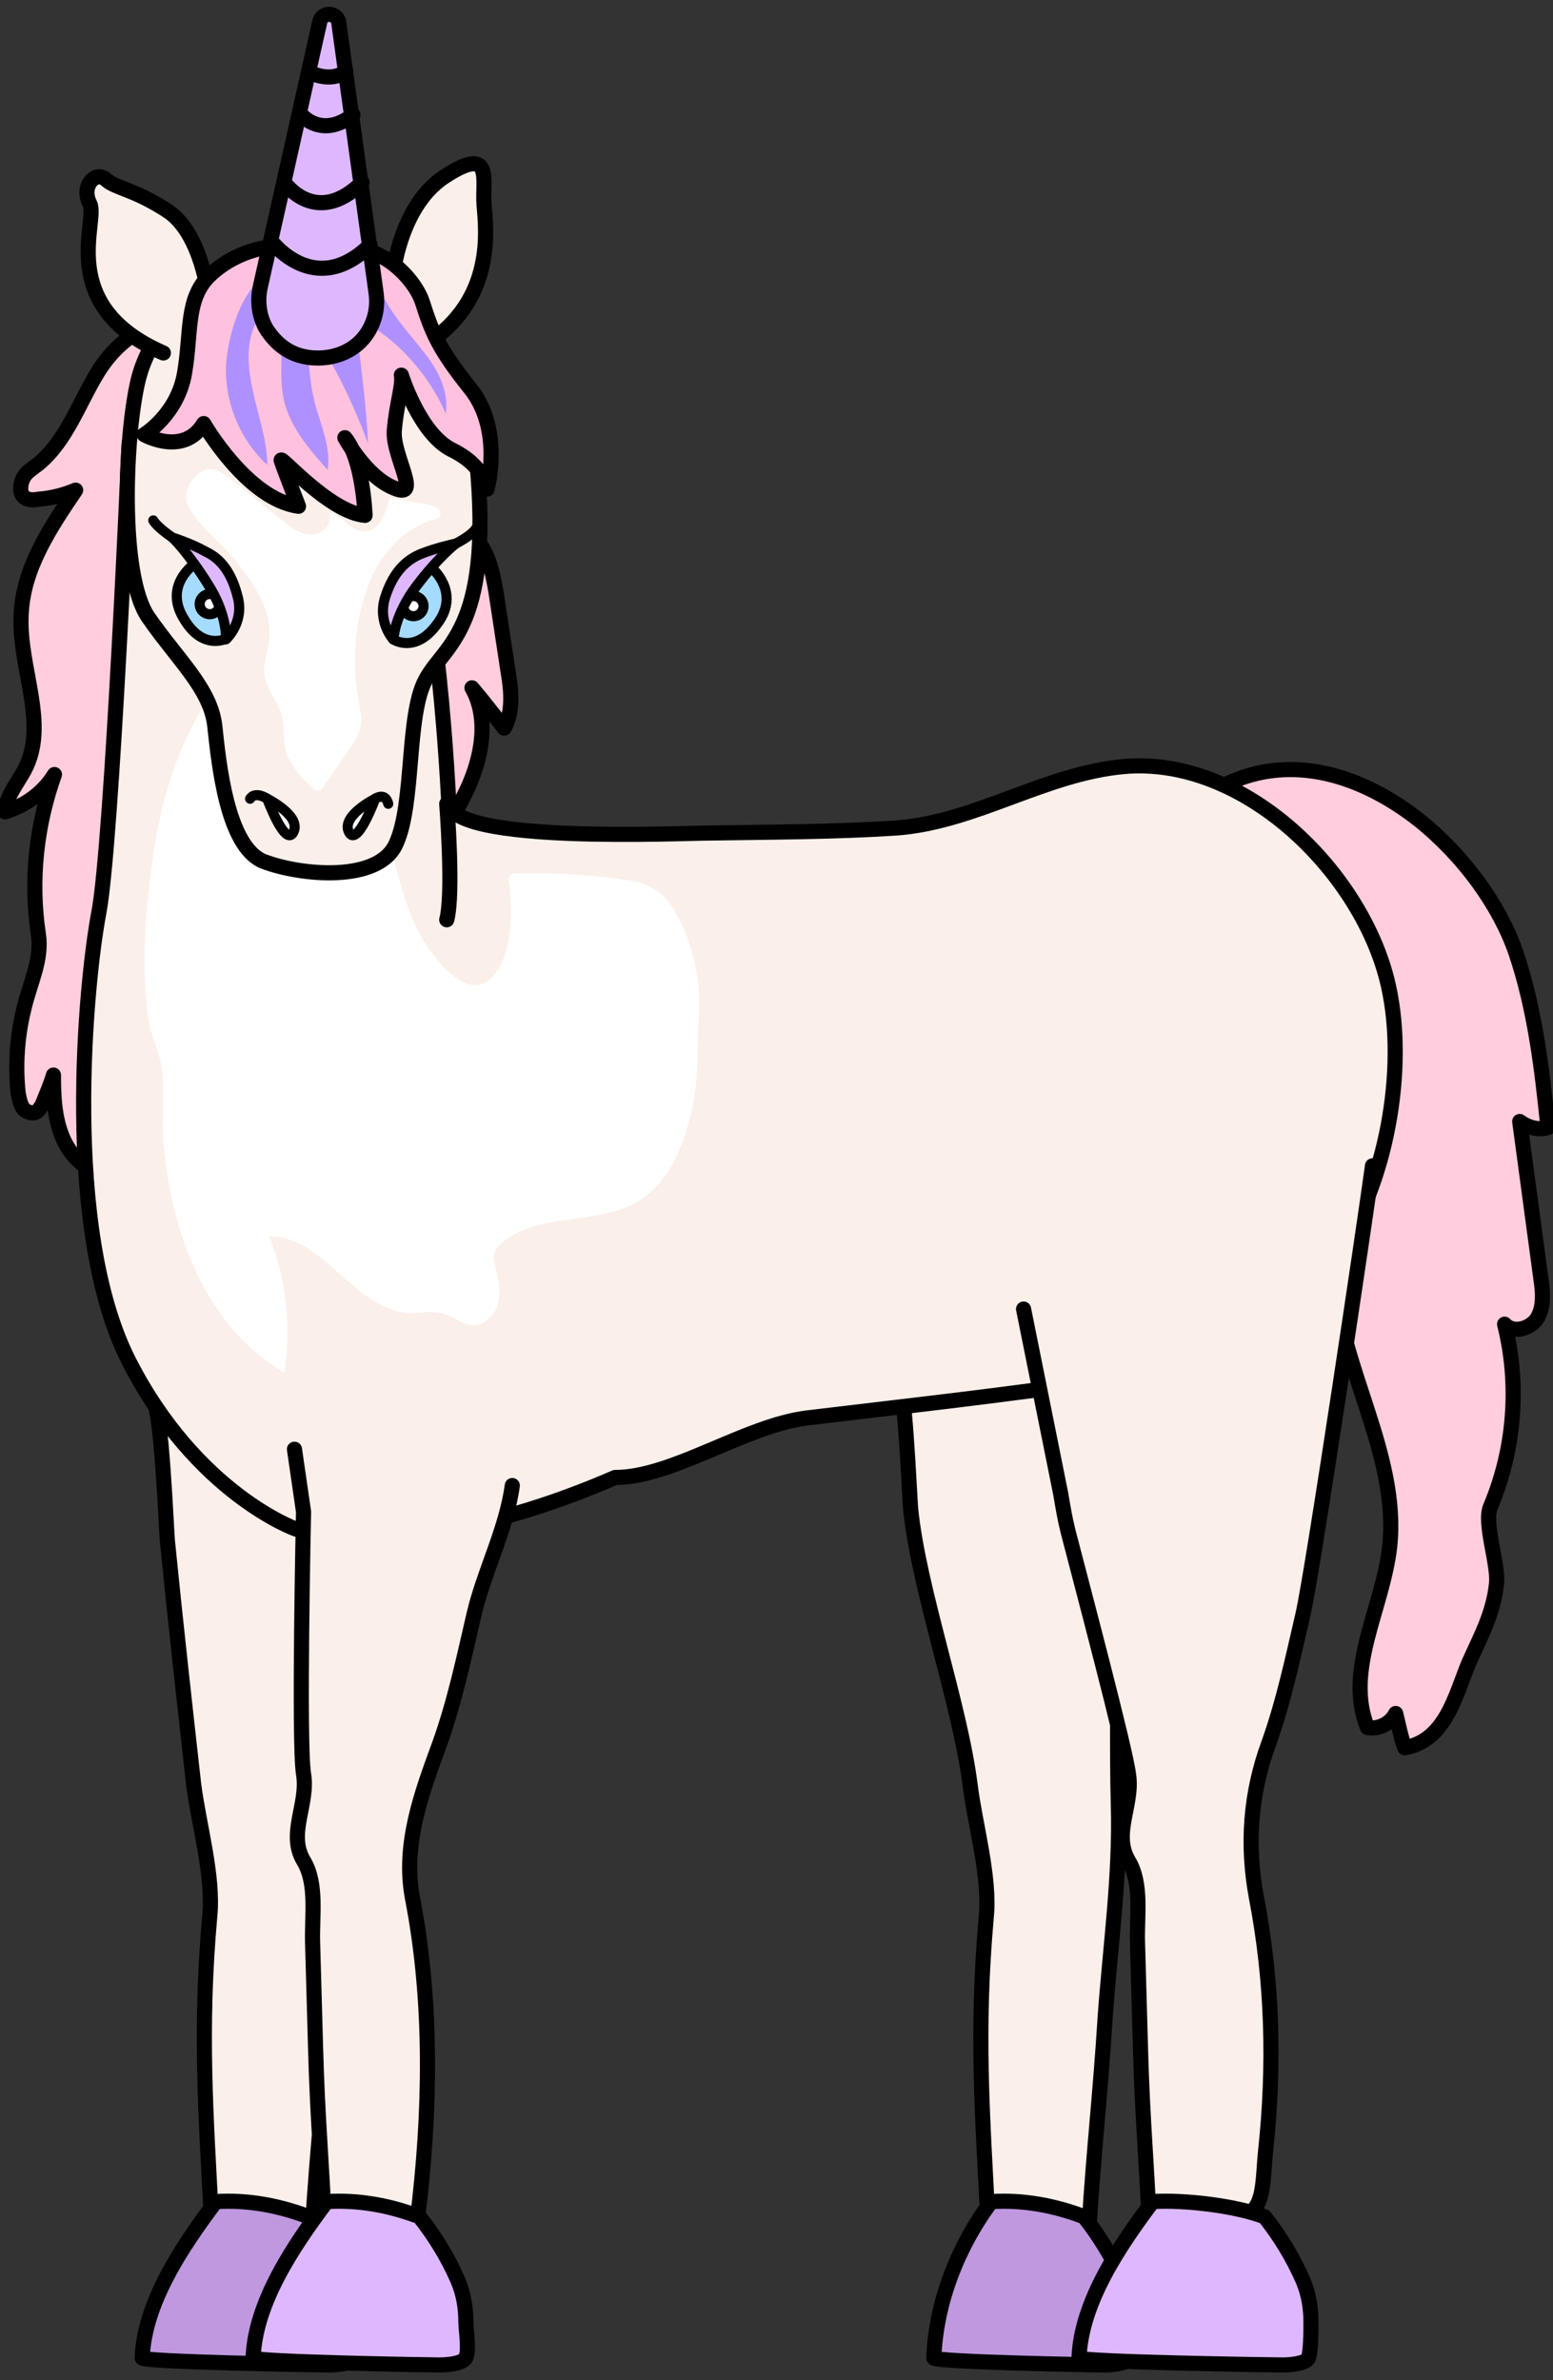 <?xml version="1.0" encoding="utf-8"?>
<!-- Generator: Adobe Illustrator 26.0.3, SVG Export Plug-In . SVG Version: 6.00 Build 0)  -->
<svg version="1.1" id="레이어_1" xmlns="http://www.w3.org/2000/svg" xmlns:xlink="http://www.w3.org/1999/xlink" x="0px"
	 y="0px" viewBox="0 0 154 236" style="enable-background:new 0 0 154 236;" xml:space="preserve">
<rect x="0" y="0" width="154" height="236" fill="#333333" stroke="none"/>
<g>
	<path style="fill:#FAEFE9;stroke:#000000;stroke-width:1.5;stroke-linecap:round;stroke-linejoin:round;stroke-miterlimit:10;" d="
		M88.9,135.9c0.8,0.2,1.3,12.7,1.4,13.7c0.8,8,4.9,19.4,5.9,27.4c0.5,4,2,9.1,1.6,13.1c-1,11.2-0.4,19.4,0.2,30.7
		c2.9,0.7,5.9,1,8.9,1c0.3,0,0.6,0,0.8-0.2c0.3-0.2,0.3-0.6,0.3-0.9c0.5-8,1.1-12.8,1.6-20.8c0.5-6.9,1.5-14,1.3-20.9
		c-0.3-10.5,0.4-32.3,0.1-42.8c0-1.2-0.1-2.4-0.1-3.6C110.8,132.4,88.9,135.9,88.9,135.9z"/>
	<path style="fill:#FFCDDE;stroke:#000000;stroke-width:1.5;stroke-linecap:round;stroke-linejoin:round;stroke-miterlimit:10;" d="
		M140.7,81.3c4.5,3.6,8,8.5,9.6,13.1c1.9,5.6,2.6,11.5,3.2,17.4c-0.9,0.3-2,0-2.8-0.6c0.7,5.2,1.4,10.4,2.1,15.6
		c0.2,1.3,0.3,2.7-0.3,3.8s-2.4,1.7-3.3,0.7c1.5,6,1,12.4-1.4,18.1c-0.7,1.6,0.8,5.7,0.6,7.6c-0.3,3-1.6,5.3-2.8,8
		c-1.3,3.2-2.3,7.6-6.3,8.3c-0.4-1.1-0.6-2.2-0.9-3.4c-0.5,1-1.7,1.6-2.8,1.4c-2.3-5.7,1.5-11.8,2.2-17.9c1-9.2-5-17.8-5.5-27
		c-2.8-0.5-4.6-3.3-5.1-6.1c-0.5-2.8,0-5.6,0.2-8.4c0.5-6.5-0.9-13-3.9-18.8c-2.5-4.7-9.7-11.6-2-15.3
		C128.1,74.6,135.1,76.9,140.7,81.3z"/>
	<path style="fill:#FFCDDE;stroke:#000000;stroke-width:1.5;stroke-linecap:round;stroke-linejoin:round;stroke-miterlimit:10;" d="
		M18.6,32.4c-3.4-1.4-7,1.4-8.9,4.5S6.6,43.7,3.8,46c-0.5,0.4-1.2,0.8-1.5,1.4s-0.4,1.5,0.1,1.9c0.4,0.3,0.9,0.3,1.4,0.2
		c1.3-0.1,2.5-0.4,3.7-0.9C5,52.3,2.3,56.3,2.1,60.9c-0.3,5.3,2.8,10.9,0.3,15.5c-0.7,1.3-1.8,2.6-1.9,4.1c2-0.6,3.8-1.9,4.9-3.7
		c-1.8,5-2.4,10.5-1.6,15.8c0.4,2.5-0.8,4.8-1.4,7.3c-0.7,2.8-0.9,5.7-0.6,8.5c0.1,0.5,0.2,1.1,0.5,1.5s1,0.6,1.4,0.3
		c0.2-0.2,0.4-0.5,0.5-0.7c0.4-1,0.8-1.9,1.1-2.9c0,2.2,0.1,4.4,1,6.4s2.9,3.7,5.1,3.5c2.1-0.2,3.6-1.9,4.9-3.5
		c3.4-4.6,6.5-10.1,11.8-12.2c4.2-1.6,8.4-4.1,10.7-8c1.1-1.8,1.7-3.8,2.6-5.7c1.4-3.1,3.6-5.9,5-9s2.1-6.9,0.4-9.9
		c1.1,1.3,2.1,2.6,3.2,4c0.9-1.6,0.7-3.7,0.4-5.5c-0.4-2.6-0.8-5.3-1.2-7.9c-0.4-2.4-1-5.2-3.2-6.2c-0.8-4.5-1.7-9.3-4.3-13
		c-2.4-3.4-6.2-5.7-10.2-6.8C27.3,31.5,22.6,31.3,18.6,32.4z"/>
	<path style="fill:#FAEFE9;stroke:#000000;stroke-width:1.5;stroke-linecap:round;stroke-linejoin:round;stroke-miterlimit:10;" d="
		M15.2,139.1c0.8,0.2,1.3,12.7,1.4,13.7c0.8,8,1.7,16.1,2.6,24.1c0.5,4,2,9.1,1.6,13.1c-1,11.2-0.4,19.4,0.2,30.7
		c2.9,0.7,5.9,1,8.9,1c0.3,0,0.6,0,0.8-0.2c0.3-0.2,0.3-0.6,0.3-0.9c0.5-8,1.1-12.8,1.6-20.8c0.5-6.9,1.5-14,1.3-20.9
		c-0.3-10.5-0.6-21-0.9-31.6c0-1.2-0.1-2.4-0.1-3.6C32.9,143.7,15.2,139.2,15.2,139.1z"/>
	<path style="fill:#FAEFE9;stroke:#000000;stroke-width:1.5;stroke-linecap:round;stroke-linejoin:round;stroke-miterlimit:10;" d="
		M12.8,44.1c0,0-1.7,39.6-3,46.4s-3.7,31.4,3,44.5s16.5,16.6,16.5,16.6s11.2,3.8,31.7-5.1c5.7,0,12.8-5.1,19-5.9
		c10-1.2,20-2.3,30-3.8c8.5-1.2,18.4-5.9,23.1-13.2c4.6-7,6.5-18.5,4.4-26.6c-2.8-10.8-14.2-22-26-21c-7.9,0.7-14.7,5.5-22.6,6.1
		c-6.2,0.4-12.4,0.4-18.6,0.5c-2.6,0-25.6,1.1-25.8-3c0,0-1.1-23.9-4.3-27.4C36.7,48.8,14,36.1,12.8,44.1z"/>
	<path style="fill:#BF98E0;stroke:#000000;stroke-width:1.5;stroke-linecap:round;stroke-linejoin:round;stroke-miterlimit:10;" d="
		M35.2,230.3c0-1.4-0.2-2.8-0.8-4.2c-1-2.3-2.3-4.4-3.8-6.3c-2.9-1.1-6-1.7-9.2-1.5c-3.3,4.4-7.1,10-7.3,15.5
		c0,0.4,17.4,0.7,18.5,0.7c0.6,0,2.1-0.1,2.5-0.6C35.5,233.4,35.2,231,35.2,230.3z"/>
	<path style="fill-rule:evenodd;clip-rule:evenodd;fill:#FFFFFF;" d="M16.2,113.2c0.7,8.9,4.2,18.4,12,22.9
		c0.7-4.5,0.2-9.3-1.5-13.5c5.4-0.1,8.5,7.4,14,7.6c1.1,0,2.3-0.3,3.4,0.1c1,0.3,1.8,1.1,2.8,1.1c1.2,0,2.3-1.1,2.5-2.3
		c0.3-1.2,0-2.4-0.3-3.6c-0.1-0.4-0.2-0.8-0.1-1.2c0.1-0.3,0.3-0.6,0.6-0.9c3.6-3.3,9.6-1.8,13.7-4.3c3.2-1.9,4.6-5.8,5.4-9.4
		c0.6-3,0.4-6.1,0.6-9.1c0.2-3.2-0.5-6.4-1.8-9.2C66.8,90,66,88.7,64.6,88c-0.9-0.5-1.9-0.7-2.9-0.8c-3.4-0.5-6.9-0.7-10.4-0.6
		c-0.3,0-0.5,0-0.7,0.2s-0.2,0.5-0.1,0.8c0.3,2.8,0.4,7.2-1.8,9.4c-2.3,2.3-5.5-1.7-6.8-3.9c-1.6-2.7-2.3-5.9-3.1-8.9
		C37.5,78.7,36,73.5,34,68.5c-0.9-2.3-2.3-4.9-4.8-5.4c-2.4-0.5-4.6,1.2-6.2,3.1c-4.4,5-6.7,11.4-7.7,17.9
		c-0.8,5.3-1.4,11.5-0.6,16.8c0.2,1.7,1,3.1,1.3,4.8C16.4,108.2,16,110.7,16.2,113.2z"/>
	<path style="fill:#FAEFE9;stroke:#000000;stroke-width:1.5;stroke-linecap:round;stroke-linejoin:round;stroke-miterlimit:10;" d="
		M19.6,29.1c0,0-4.6,3.2-5.9,8.6s-1.9,19.3,1,23.5s6.2,7.1,6.6,10.8s1.2,11.9,4.8,13.4c3.6,1.4,11.5,2.2,13.2-1.8
		c1.8-4,1-12.7,2.9-16.2c1.9-3.6,7-5,4.9-23.4c0,0-3.1-7.6-6.8-9.7C36.6,32.2,19.6,29.1,19.6,29.1z"/>
	<path style="fill:#FAEFE9;stroke:#000000;stroke-width:1.5;stroke-linecap:round;stroke-linejoin:round;stroke-miterlimit:10;" d="
		M38.8,28.6c0,0,0.4-7.9,5.3-11.1s3.7,0.4,3.9,2.8c0.2,2.5,1.1,9.4-5.7,13.8S38.8,28.6,38.8,28.6z"/>
	<path style="fill:#FAEFE9;stroke:#000000;stroke-width:1.5;stroke-linecap:round;stroke-linejoin:round;stroke-miterlimit:10;" d="
		M20.7,29.5c0,0-0.7-6.4-4.1-8.6s-5.1-2.2-6.1-3.1S8,18.4,8.9,20.2c0.9,1.7-3.5,10.1,7.3,14.8"/>
	<path style="fill:#FFC1DE;stroke:#000000;stroke-width:1.5;stroke-linecap:round;stroke-linejoin:round;stroke-miterlimit:10;" d="
		M26.1,24.6c0,0-2.9,0.4-5.3,2.7S19,32.9,18.3,37s-4,6.1-4,6.1s3.9,2.2,5.9-1.1c0,0,4.3,7.5,9.4,8.2c0,0-1.4-3.6-1.7-4.5
		c-0.4-0.9,4.7,5.1,8.3,5.4c0,0-0.2-5.6-2-7.7c0,0,2.1,3.9,4.9,5c2.8,1.2-0.2-3.2,0-5.7c0.2-2.6,0.9-4.5,0.7-5.5c0,0,1.8,5.8,5,7.4
		c3.3,1.6,3.5,3.9,3.5,3.9s1.6-5.8-1.6-9.9c-3.3-4.1-3.9-5.8-4.8-8.6c-0.9-2.8-5.3-6.9-9.1-4.7S26.1,24.6,26.1,24.6z"/>
	<g>
		<path style="fill:#A5DBFF;stroke:#000000;stroke-linecap:round;stroke-linejoin:round;stroke-miterlimit:10;" d="M19.3,55.9
			c0,0-3.1,2.1-1.1,5.4c1.9,3.3,4.3,2,4.3,2S22.3,56.3,19.3,55.9z"/>
		
			<circle style="fill:#FFFFFF;stroke:#000000;stroke-linecap:round;stroke-linejoin:round;stroke-miterlimit:10;" cx="20.8" cy="59.9" r="1"/>
		<path style="fill:#DEB8FF;stroke:#000000;stroke-linecap:round;stroke-linejoin:round;stroke-miterlimit:10;" d="M17.1,53.3
			c0,0,1.5,1.4,3.5,4.6c2,3.1,1.8,5.5,1.8,5.5s1.8-1.6,1.2-4.1c-0.6-2.5-1.7-3.9-3.2-4.6C19,53.9,17.1,53.3,17.1,53.3z"/>
		<path style="fill:#FFFFFF;stroke:#000000;stroke-linecap:round;stroke-linejoin:round;stroke-miterlimit:10;" d="M17.1,53.3
			c0,0-1.5-1-1.9-1.7"/>
	</g>
	<g>
		<path style="fill:#A5DBFF;stroke:#000000;stroke-linecap:round;stroke-linejoin:round;stroke-miterlimit:10;" d="M42.8,56.3
			c0,0,2.9,2.4,0.6,5.5c-2.2,3.1-4.4,1.6-4.4,1.6S39.8,56.4,42.8,56.3z"/>
		
			<circle style="fill:#FFFFFF;stroke:#000000;stroke-linecap:round;stroke-linejoin:round;stroke-miterlimit:10;" cx="41" cy="60.1" r="1"/>
		<path style="fill:#DEB8FF;stroke:#000000;stroke-linecap:round;stroke-linejoin:round;stroke-miterlimit:10;" d="M45.2,53.9
			c0,0-1.7,1.3-3.9,4.2S39,63.4,39,63.4s-1.6-1.7-0.8-4.2s2.1-3.7,3.6-4.3C43.3,54.3,45.2,53.9,45.2,53.9z"/>
		<path style="fill:#FFFFFF;stroke:#000000;stroke-linecap:round;stroke-linejoin:round;stroke-miterlimit:10;" d="M45.2,53.9
			c0,0,1.6-0.8,2-1.5"/>
	</g>
	<path style="fill:#FFFFFF;stroke:#000000;stroke-linecap:round;stroke-linejoin:round;stroke-miterlimit:10;" d="M26.5,79.2
		c0,0,3.4,1.7,2.6,3.3C28.3,84.1,26.5,79.2,26.5,79.2z"/>
	<path style="fill:#FFFFFF;stroke:#000000;stroke-linecap:round;stroke-linejoin:round;stroke-miterlimit:10;" d="M37.2,79.2
		c0,0-3.4,1.7-2.6,3.3C35.4,84.1,37.2,79.2,37.2,79.2z"/>
	<path style="fill:#FFFFFF;stroke:#000000;stroke-linecap:round;stroke-linejoin:round;stroke-miterlimit:10;" d="M24.8,79.2
		c0,0,0.4-0.8,1.7,0"/>
	<path style="fill:#FFFFFF;stroke:#000000;stroke-linecap:round;stroke-linejoin:round;stroke-miterlimit:10;" d="M37.2,79.2
		c0,0,1-0.7,1.3,0.5"/>
	<path style="fill:#FFFFFF;stroke:#000000;stroke-width:1.5;stroke-linecap:round;stroke-linejoin:round;stroke-miterlimit:10;" d="
		M44.3,79.7c0,0,0.7,8.9,0,11.5"/>
	<path style="fill:#FAEFE9;stroke:#000000;stroke-width:1.5;stroke-linecap:round;stroke-linejoin:round;stroke-miterlimit:10;" d="
		M29.2,143.7l0.9,6.2c0,0-0.5,23,0,26s-1.6,5.9,0,8.6c1.4,2.3,0.8,5.6,0.9,8.2c0.1,3.5,0.2,7.1,0.3,10.6c0.2,7.1,0.6,10.9,0.9,18
		c3.1-0.4,6.1-0.8,9.2-1.3c1.3-10.5,1.5-21.5-0.5-31.8c-1-5.3,0.9-10.4,2.7-15.3c1.5-4.2,2.4-8.5,3.4-12.8s3.2-8.4,3.8-12.8"/>
	<path style="fill-rule:evenodd;clip-rule:evenodd;fill:#FFFFFF;" d="M22.7,54.8c2.1,2.5,4.3,5.4,4,8.6c-0.1,1.1-0.6,2.3-0.5,3.4
		c0.2,1.6,1.5,2.9,1.8,4.4c0.2,1,0.1,2.1,0.3,3.1c0.4,1.6,1.6,2.8,2.8,3.9c0.1,0.1,0.3,0.3,0.5,0.2c0.2,0,0.3-0.2,0.4-0.3
		c0.9-1.3,1.8-2.6,2.7-3.9c0.5-0.7,1-1.5,1.1-2.4c0.1-0.7-0.1-1.4-0.2-2.1c-0.5-2.6-0.5-5.3-0.1-7.9c0.4-2.2,1.1-4.4,2.3-6.3
		c1.3-1.9,3.1-3.4,5.3-4c0.1,0,0.3-0.1,0.4-0.2c0.3-0.2,0.2-0.7-0.1-0.9s-0.6-0.3-1-0.4c-1.3-0.2-2.5-0.4-3.8-0.6
		c-0.3,1.5-1.1,3.4-2.6,3.3c-1.3-0.1-2.1-1.6-3.4-1.9c0.5,1-0.6,2.2-1.7,2.2s-2.1-0.7-2.9-1.4c-1.7-1.3-3.3-2.7-5-4
		c-0.6-0.5-1.3-1-2.1-1.1c-1.4,0-2.7,1.9-2.4,3.2C18.9,51.4,21.6,53.5,22.7,54.8z"/>
	<path style="fill:#AF90FF;" d="M33.7,27.2c-2.1,0-4.2-0.2-6.2-0.1c-3.5,0.2-5.1,6.9-5.1,9.6c0,3.5,1.5,7,4.1,9.4
		c0-2.6-1-5.1-1.5-7.7c-0.4-1.9-0.6-4.1,0.2-6c0.6-1.5,2.5-2.5,2.7-0.2c0.2,2.6-0.3,5.2,0.3,7.7c0.7,2.6,2.5,4.7,4.3,6.7
		c0.3-2-0.5-4-1.1-6s-0.8-4.1-0.8-6.1c0-0.2,0-0.4,0.1-0.5c0.3-0.4,1,0.1,1.3,0.5c1.8,3,3.3,6.2,4.5,9.5c-0.2-4.2-0.8-8.4-1.3-12.6
		c4,2,7.2,5.5,9,9.6c0.3-2-0.6-4-1.8-5.6s-2.6-3.1-3.7-4.8c-0.7-1.1-1.2-2.4-2.3-3C35.6,27.2,34.6,27.2,33.7,27.2z"/>
	<path style="fill:#DEB8FF;stroke:#000000;stroke-width:1.5;stroke-linecap:round;stroke-linejoin:round;stroke-miterlimit:10;" d="
		M25.8,28.5l5.9-26.3c0.2-1.1,1.8-1,1.9,0.1l3.7,26.8c0.3,2.2-0.7,4.4-2.5,5.5c-0.8,0.5-1.9,0.9-3.3,0.9c-2.7,0-4.2-1.5-5.1-2.9
		C25.7,31.4,25.5,29.9,25.8,28.5z"/>
	<path style="fill:#DEB8FF;stroke:#000000;stroke-width:1.5;stroke-linecap:round;stroke-linejoin:round;stroke-miterlimit:10;" d="
		M46.2,230.3c0-1.4-0.2-2.8-0.8-4.2c-1-2.3-2.3-4.4-3.8-6.3c-2.9-1.1-6-1.7-9.2-1.5c-3.3,4.4-7.1,10-7.3,15.5
		c0,0.4,17.4,0.7,18.5,0.7c0.6,0,2.1-0.1,2.5-0.6C46.6,233.4,46.2,231,46.2,230.3z"/>
	<path style="fill:#BF98E0;stroke:#000000;stroke-width:1.5;stroke-linecap:round;stroke-linejoin:round;stroke-miterlimit:10;" d="
		M112.1,230.3c0-1.4-0.2-2.8-0.8-4.2c-1-2.3-2.3-4.4-3.8-6.3c-2.9-1.1-6-1.7-9.2-1.5c-3.3,4.4-5.5,10-5.7,15.5
		c0,0.4,15.8,0.7,16.9,0.7c0.6,0,2.1-0.1,2.5-0.6C112.5,233.4,112.1,231,112.1,230.3z"/>
	<path style="fill:#FAEFE9;stroke:#000000;stroke-width:1.5;stroke-linecap:round;stroke-linejoin:round;stroke-miterlimit:10;" d="
		M101.5,129.8l3.7,18.4c0.2,1.2,0.4,2.4,0.7,3.6c1.4,5.4,5.7,21.6,6,24.1c0.5,3-1.6,5.9,0,8.6c1.4,2.3,0.8,5.6,0.9,8.2
		c0.1,3.5,0.2,7.1,0.3,10.6c0.2,7.1,0.6,10.9,0.9,18c2.4-0.3,4.9-0.5,7.3-0.8c4.3-0.6,3.8-3.2,4.2-7.2c0.9-8.4,0.7-16.8-0.9-25.1
		c-1-5.3-0.6-10.4,1.2-15.3c1.5-4.2,2.4-8.5,3.4-12.8s6.3-40,6.9-44.5"/>
	<path style="fill:#DEB8FF;stroke:#000000;stroke-width:1.5;stroke-linecap:round;stroke-linejoin:round;stroke-miterlimit:10;" d="
		M130,230.3c0-1.4-0.2-2.8-0.8-4.2c-1-2.3-2.3-4.4-3.8-6.3c-2.9-1.1-8-1.7-11.1-1.5c-3.3,4.4-7.1,10-7.3,15.5
		c0,0.4,19.1,0.7,20.2,0.7c0.6,0,2.1-0.1,2.5-0.6C130,233.4,130,231,130,230.3z"/>
	<path style="fill:none;stroke:#000000;stroke-width:1.5;stroke-linecap:round;stroke-linejoin:round;stroke-miterlimit:10;" d="
		M26.9,23.9c0,0,4.3,5.8,9.8,0.4"/>
	<path style="fill:none;stroke:#000000;stroke-width:1.5;stroke-linecap:round;stroke-linejoin:round;stroke-miterlimit:10;" d="
		M28.2,18.1c0,0,3.1,4.5,7.7,0"/>
	<path style="fill:none;stroke:#000000;stroke-width:1.5;stroke-linecap:round;stroke-linejoin:round;stroke-miterlimit:10;" d="
		M29.9,11.4c0,0,2,2.4,5.1,0"/>
	<path style="fill:none;stroke:#000000;stroke-width:1.5;stroke-linecap:round;stroke-linejoin:round;stroke-miterlimit:10;" d="
		M30.6,7.1c0,0,2,1.2,3.7,0"/>
</g>
</svg>
